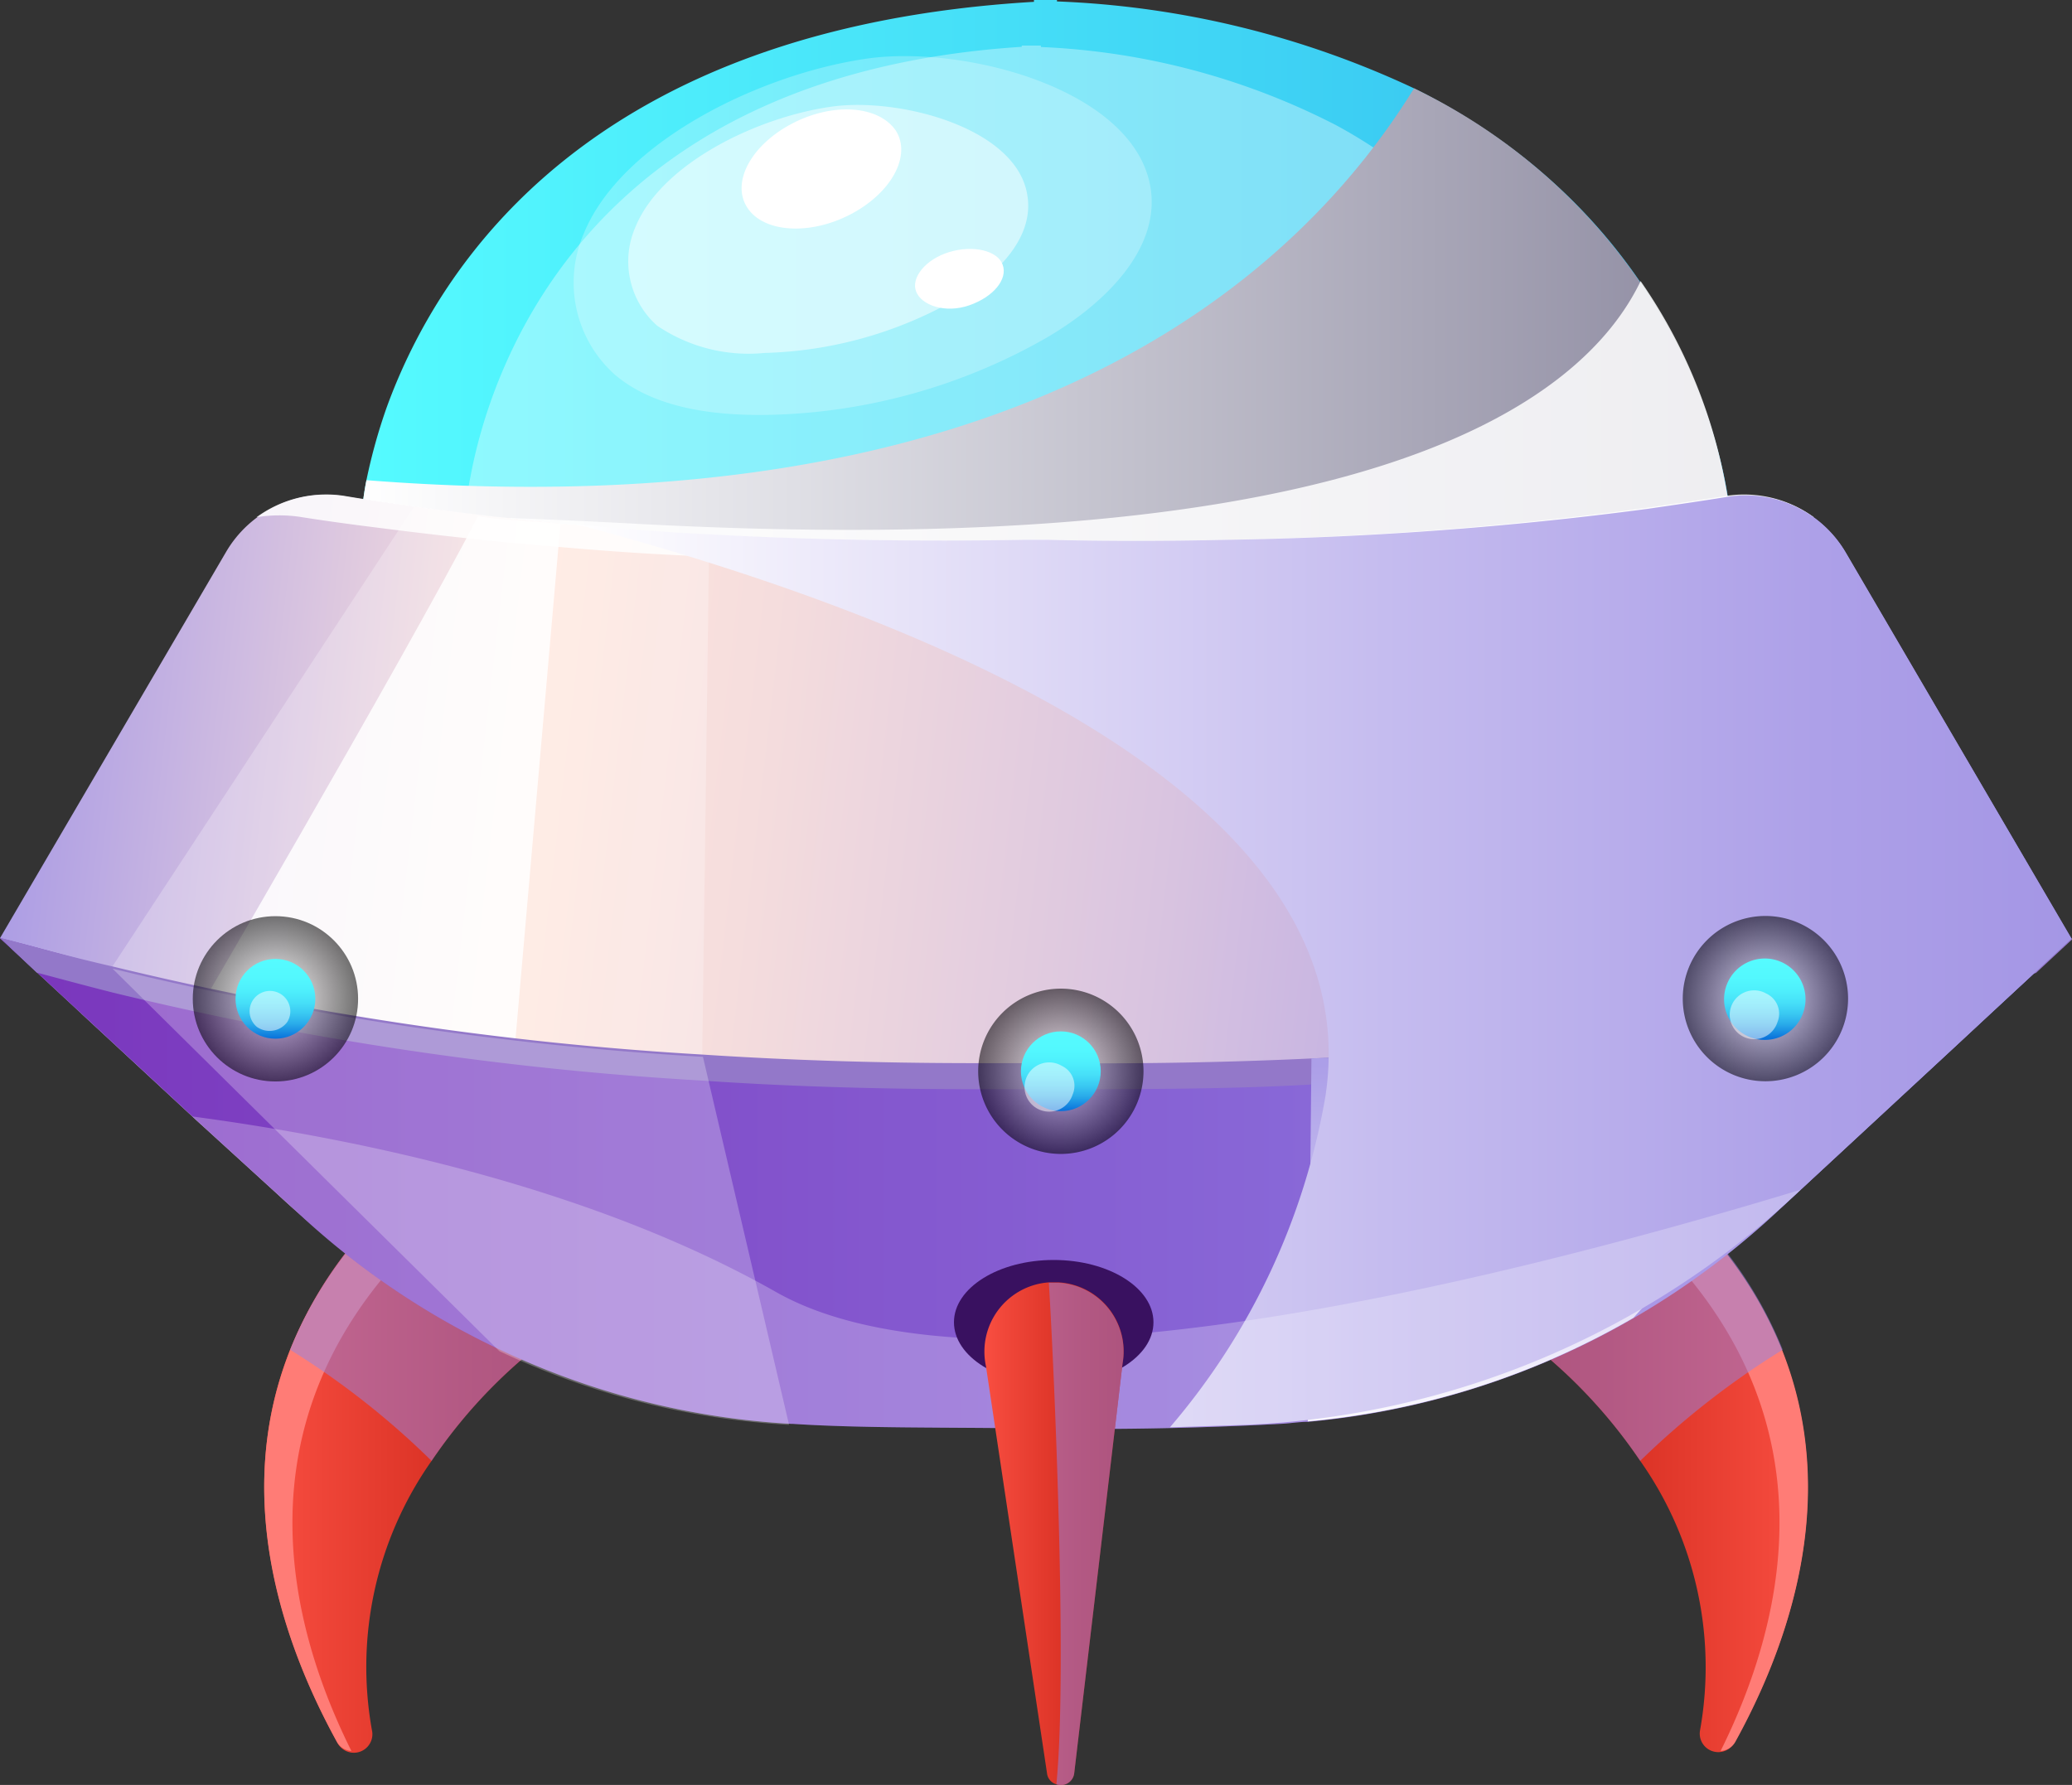 <svg xmlns="http://www.w3.org/2000/svg" xmlns:xlink="http://www.w3.org/1999/xlink" viewBox="0 0 101.78 87.69"><rect x="0" y="0" width="101.78" height="87.69" fill="#333333" stroke="none"/><defs><style>.cls-1{isolation:isolate;}.cls-2{fill:url(#linear-gradient);}.cls-3{fill:#ff7c76;}.cls-4{fill:#9185e7;}.cls-10,.cls-4{opacity:0.5;}.cls-15,.cls-16,.cls-17,.cls-4{mix-blend-mode:multiply;}.cls-5{fill:url(#linear-gradient-2);}.cls-6{fill:url(#linear-gradient-3);}.cls-10,.cls-11,.cls-12,.cls-7,.cls-9{fill:#fff;}.cls-7{opacity:0.35;}.cls-10,.cls-11,.cls-7,.cls-9{mix-blend-mode:overlay;}.cls-8{mix-blend-mode:color-burn;fill:url(#linear-gradient-4);}.cls-9{opacity:0.25;}.cls-11{opacity:0.85;}.cls-13{fill:url(#linear-gradient-5);}.cls-14{fill:url(#linear-gradient-6);}.cls-15{fill:#9378c9;}.cls-16{fill:url(#linear-gradient-7);}.cls-17{fill:url(#linear-gradient-8);}.cls-18,.cls-20,.cls-22{opacity:0.55;mix-blend-mode:color-dodge;}.cls-18{fill:url(#radial-gradient);}.cls-19{fill:url(#linear-gradient-9);}.cls-20{fill:url(#radial-gradient-2);}.cls-21{fill:url(#linear-gradient-10);}.cls-22{fill:url(#radial-gradient-3);}.cls-23{fill:url(#linear-gradient-11);}.cls-24{fill:#391160;}.cls-25{fill:url(#linear-gradient-12);}</style><linearGradient id="linear-gradient" x1="12.98" y1="72.9" x2="27.7" y2="72.9" gradientUnits="userSpaceOnUse"><stop offset="0.01" stop-color="#f94e41"/><stop offset="0.12" stop-color="#f2483b"/><stop offset="0.68" stop-color="#d62e21"/><stop offset="1" stop-color="#cc2417"/></linearGradient><linearGradient id="linear-gradient-2" x1="-1020.84" y1="72.9" x2="-1006.12" y2="72.9" gradientTransform="matrix(-1, 0, 0, 1, -932.04, 0)" xlink:href="#linear-gradient"/><linearGradient id="linear-gradient-3" x1="17.71" y1="16.38" x2="159.64" y2="16.38" gradientUnits="userSpaceOnUse"><stop offset="0" stop-color="#55fbff"/><stop offset="0.34" stop-color="#3dcff3"/><stop offset="0.99" stop-color="#0b73db"/></linearGradient><linearGradient id="linear-gradient-4" x1="17.71" y1="18.55" x2="159.64" y2="18.55" gradientUnits="userSpaceOnUse"><stop offset="0" stop-color="#fff"/><stop offset="0.15" stop-color="#dfdfe5"/><stop offset="0.47" stop-color="#8f8ca2"/><stop offset="0.95" stop-color="#0f0939"/><stop offset="0.98" stop-color="#060032"/></linearGradient><linearGradient id="linear-gradient-5" x1="-5.06" y1="39.3" x2="96.05" y2="51.03" gradientUnits="userSpaceOnUse"><stop offset="0" stop-color="#998ce6"/><stop offset="0.3" stop-color="#ffe6dc"/><stop offset="0.41" stop-color="#f5dddd"/><stop offset="0.61" stop-color="#d9c4e0"/><stop offset="0.86" stop-color="#ab9ce4"/><stop offset="0.99" stop-color="#9185e7"/></linearGradient><linearGradient id="linear-gradient-6" y1="58.13" x2="101.78" y2="58.13" gradientUnits="userSpaceOnUse"><stop offset="0" stop-color="#7a35bc"/><stop offset="0.99" stop-color="#9185e7"/></linearGradient><linearGradient id="linear-gradient-7" x1="79.82" y1="71.12" x2="79.82" y2="48.87" gradientUnits="userSpaceOnUse"><stop offset="0" stop-color="#fff"/><stop offset="0.16" stop-color="#edeafa"/><stop offset="0.54" stop-color="#c5bcef"/><stop offset="0.83" stop-color="#ada0e8"/><stop offset="1" stop-color="#a496e5"/></linearGradient><linearGradient id="linear-gradient-8" x1="28.37" y1="47.24" x2="101.78" y2="47.24" xlink:href="#linear-gradient-7"/><radialGradient id="radial-gradient" cx="52.11" cy="52.63" r="4.06" gradientUnits="userSpaceOnUse"><stop offset="0" stop-color="#fff"/><stop offset="1"/></radialGradient><linearGradient id="linear-gradient-9" x1="52.11" y1="50.66" x2="52.11" y2="54.59" gradientUnits="userSpaceOnUse"><stop offset="0" stop-color="#55fbff"/><stop offset="0.23" stop-color="#53f8fe"/><stop offset="0.4" stop-color="#4eeffc"/><stop offset="0.55" stop-color="#46dff8"/><stop offset="0.68" stop-color="#3ac9f2"/><stop offset="0.81" stop-color="#2aacea"/><stop offset="0.92" stop-color="#178ae1"/><stop offset="0.99" stop-color="#0b73db"/></linearGradient><radialGradient id="radial-gradient-2" cx="13.53" cy="49.07" r="4.06" xlink:href="#radial-gradient"/><linearGradient id="linear-gradient-10" x1="13.53" y1="47.11" x2="13.53" y2="51.04" xlink:href="#linear-gradient-9"/><radialGradient id="radial-gradient-3" cx="86.72" cy="49.09" r="4.06" xlink:href="#radial-gradient"/><linearGradient id="linear-gradient-11" x1="86.72" y1="47.12" x2="86.72" y2="51.05" xlink:href="#linear-gradient-9"/><linearGradient id="linear-gradient-12" x1="48.35" y1="75.36" x2="55.17" y2="75.36" xlink:href="#linear-gradient"/></defs><title>Ativo 1</title><g class="cls-1"><g id="Camada_2" data-name="Camada 2"><g id="Layer_1" data-name="Layer 1"><path class="cls-2" d="M27.7,65.18a25.23,25.23,0,0,0-6.5,6.59A17.58,17.58,0,0,0,18.27,85a.91.91,0,0,1-1.7.61C14,80.93,11.34,73.64,14.25,66.31a20.21,20.21,0,0,1,4.27-6.54Z"/><path class="cls-3" d="M19.93,61.51,27,65.68c.43-.32.7-.5.7-.5l-9.16-5.41c-8.81,9.27-5.31,19.77-2,25.79a.87.87,0,0,0,.72.46C14.2,79.88,11.71,70.16,19.93,61.51Z"/><path class="cls-4" d="M27.7,65.18a25.23,25.23,0,0,0-6.5,6.59,39.81,39.81,0,0,0-6.95-5.46,20.21,20.21,0,0,1,4.27-6.54Z"/><path class="cls-5" d="M74.08,65.18a25.29,25.29,0,0,1,6.49,6.59A17.58,17.58,0,0,1,83.51,85a.91.91,0,0,0,1.69.61c2.58-4.63,5.24-11.92,2.33-19.25a20.09,20.09,0,0,0-4.28-6.54Z"/><path class="cls-3" d="M81.85,61.51l-7.06,4.17c-.43-.32-.71-.5-.71-.5l9.17-5.41c8.81,9.27,5.31,19.77,2,25.79a.88.88,0,0,1-.73.46C87.57,79.88,90.07,70.16,81.85,61.51Z"/><path class="cls-4" d="M74.08,65.18a25.29,25.29,0,0,1,6.49,6.59,40.2,40.2,0,0,1,7-5.46,20.09,20.09,0,0,0-4.28-6.54Z"/><path class="cls-6" d="M85,25.37c-8.68,5.58-21,7.33-33.05,7.36,0,0-1.13,0-1.13,0-9.3,0-18.8-1.09-26.65-4.16a34,34,0,0,1-6.41-3.22A14.67,14.67,0,0,1,18,23.59,27.1,27.1,0,0,1,19,20c2.55-7,10-18.62,31.79-19.91V0c.18,0,.37,0,.57,0a4.92,4.92,0,0,1,.56,0V.07A45.32,45.32,0,0,1,69.46,4.34C84.06,11.6,85,25.37,85,25.37Z"/><path class="cls-7" d="M78.43,25.08c-7.17,5-17.36,6.59-27.3,6.63h-.94c-9.94,0-20.14-1.62-27.31-6.64a13,13,0,0,1,.22-1.6c.92-5,5.44-19.78,27.09-21.17V2.24l.47,0c.15,0,.3,0,.47,0v.07a34.84,34.84,0,0,1,14.5,3.84A24.72,24.72,0,0,1,78.43,25.08Z"/><path class="cls-8" d="M85,25.37c-8.68,5.58-21,7.33-33.05,7.36,0,0-1.13,0-1.13,0-12,0-24.32-1.8-33-7.34l-.06,0A14.67,14.67,0,0,1,18,23.59C50.51,26.14,64,13.2,69.46,4.34a28.46,28.46,0,0,1,11.08,9.49A25.71,25.71,0,0,1,85,25.37Z"/><path class="cls-9" d="M28.69,11.44a6.07,6.07,0,0,0,1.55,7c1.95,1.63,4.89,2,7.61,1.94a28.72,28.72,0,0,0,13.51-3.76c2.92-1.69,5.63-4.38,5.16-7.38-.77-4.82-9-7-13.8-6.38C37.44,3.58,30.56,6.92,28.69,11.44Z"/><path class="cls-10" d="M31.21,11.16A4.22,4.22,0,0,0,32.28,16a8,8,0,0,0,5.27,1.34,20,20,0,0,0,9.36-2.61c2-1.16,3.89-3,3.56-5.1C50,6.31,44.26,4.79,40.92,5.23,37.27,5.72,32.5,8,31.21,11.16Z"/><path class="cls-11" d="M85,25.37c-8.68,5.58-21,7.33-33.05,7.36,0,0-1.13,0-1.13,0-12,0-24.32-1.8-33-7.34,2.55-.13,6.71,0,12.84.31,36.64,2.07,47.1-6,49.93-11.89A25.71,25.71,0,0,1,85,25.37Z"/><path class="cls-12" d="M44,6.41c.79,1.23-.21,3.07-2.22,4.12s-4.29.9-5.08-.34.2-3.07,2.21-4.12S43.15,5.18,44,6.41Z"/><path class="cls-12" d="M49.25,13c.27.72-.46,1.59-1.64,2S45.26,15,45,14.32s.47-1.59,1.64-1.94S49,12.31,49.25,13Z"/><path class="cls-13" d="M101.78,46.09l-4,3.71-1.87,1.74-7.75,7.18A42.32,42.32,0,0,1,61.24,70l-3.77.12c-2.08,0-4.28,0-6.58,0-3.75,0-7.23,0-10.37-.14a42.25,42.25,0,0,1-26.9-11.32L9.87,55.24,4,49.8,0,46.09s11.12-19,11.12-19a5.68,5.68,0,0,1,5.81-2.71c1.13.19,2.28.36,3.41.51,2.71.37,5.39.69,8,.92,2.18.21,4.33.38,6.47.48,5.32.29,10.5.36,15.44.27,0,0,1.22,0,1.22,0,2.82.07,5.74.07,8.73,0A177.87,177.87,0,0,0,80.93,25c1.3-.19,2.62-.38,3.92-.59a5.69,5.69,0,0,1,5.8,2.71l11.11,19Z"/><path class="cls-11" d="M14.72,25.39c1.2.19,2.43.36,3.64.51,2.87.37,5.73.69,8.54.92,2.32.21,4.62.38,6.9.48,5.66.29,11.18.36,16.44.27,0,0,1.3,0,1.3,0q4.51.11,9.3,0a201.68,201.68,0,0,0,22-1.57c1.38-.19,2.79-.38,4.17-.59a7,7,0,0,1,2.09,0,5.82,5.82,0,0,0-4.3-1.05c-1.3.21-2.62.4-3.92.59a177.87,177.87,0,0,1-20.7,1.57c-3,.07-5.91.07-8.73,0,0,0-1.22,0-1.22,0-4.94.11-10.12,0-15.44-.25-2.14-.1-4.29-.27-6.47-.48-2.64-.23-5.32-.55-8-.92-1.13-.15-2.28-.32-3.41-.51a5.81,5.81,0,0,0-4.31,1.05A7,7,0,0,1,14.72,25.39Z"/><path class="cls-9" d="M34.84,26.29l-.46,34.05L9.87,55.24,4,49.8,20.34,24.89c.65.08,1.3.19,1.95.25,1.76.23,3.5.44,5.24.59C30,26,32.43,26.17,34.84,26.29Z"/><path class="cls-11" d="M27.53,25.73,25,54.74l-16-3.83S19.62,32.77,23.48,25.37C25.24,25.61,25.79,25.58,27.53,25.73Z"/><path class="cls-14" d="M101.78,46.09,88.45,58.45l-1.19,1.11a39,39,0,0,1-23,10.29c-.44,0-.9.08-1.34.1-3.55.19-7.61.3-12,.23s-8.51,0-12-.23h-.08a38.29,38.29,0,0,1-14.23-3.62,38.66,38.66,0,0,1-10-6.77L9.45,54.85,0,46.09c1.3.31,3.12.84,5.53,1.45a162.58,162.58,0,0,0,29,4.33c4.1.27,8.57.42,13.38.42l2.37,0H51.5c4.63,0,8.92,0,12.92-.23a165.87,165.87,0,0,0,31-4.3c2.83-.69,5-1.29,6.39-1.67Z"/><path class="cls-15" d="M5.53,48.76a161.65,161.65,0,0,0,29,4.33c4.1.28,8.57.42,13.38.42l2.37,0H51.5c4.63,0,8.92,0,12.92-.23a166.92,166.92,0,0,0,31-4.29c1.83-.45,3.34-.86,4.59-1.19l1.82-1.69c-1.45.36-3.58,1-6.41,1.65A165.87,165.87,0,0,1,64.42,52c-4,.19-8.29.27-12.92.23H50.28l-2.37,0c-4.81,0-9.28-.15-13.38-.42a162.58,162.58,0,0,1-29-4.33C3.12,46.93,1.3,46.4,0,46.07c0,0,1.8,1.71,1.8,1.71C2.86,48.06,4.07,48.39,5.53,48.76Z"/><path class="cls-9" d="M38.76,70a38.29,38.29,0,0,1-14.23-3.62l-19-18.79a162.58,162.58,0,0,0,29,4.33Z"/><path class="cls-16" d="M95.37,47.74l-15.13,17a38.78,38.78,0,0,1-16,5.09L64.42,52A165.87,165.87,0,0,0,95.37,47.74Z"/><path class="cls-17" d="M101.78,46.09l-4,3.71-1.87,1.74-7.75,7.18A42.32,42.32,0,0,1,61.24,70l-3.77.12a33.7,33.7,0,0,0,7.64-16.28c2.27-15-20.51-23.75-36.74-28.07,2.18.21,4.33.38,6.47.48,5.32.29,10.5.36,15.44.27,0,0,1.22,0,1.22,0,2.82.07,5.74.07,8.73,0A177.87,177.87,0,0,0,80.93,25c1.3-.19,2.62-.38,3.92-.59a5.69,5.69,0,0,1,5.8,2.71l11.11,19Z"/><path class="cls-18" d="M56.17,52.63a4.06,4.06,0,1,1-4.06-4.06A4.06,4.06,0,0,1,56.17,52.63Z"/><circle class="cls-19" cx="52.11" cy="52.63" r="1.96"/><path class="cls-10" d="M52.69,53.77a1.21,1.21,0,1,1-.54-1.41A1.08,1.08,0,0,1,52.69,53.77Z"/><circle class="cls-20" cx="13.53" cy="49.07" r="4.06"/><circle class="cls-21" cx="13.53" cy="49.07" r="1.96"/><path class="cls-10" d="M14.11,50.21a1.08,1.08,0,0,1-1.49.24,1,1,0,1,1,1.49-.24Z"/><path class="cls-22" d="M90.78,49.09A4.06,4.06,0,1,1,86.72,45,4.06,4.06,0,0,1,90.78,49.09Z"/><path class="cls-23" d="M88.69,49.09a2,2,0,1,1-2-2A2,2,0,0,1,88.69,49.09Z"/><path class="cls-10" d="M87.31,50.22a1.2,1.2,0,1,1-.55-1.41A1.09,1.09,0,0,1,87.31,50.22Z"/><path class="cls-9" d="M88.45,58.45l-1.19,1.11a39,39,0,0,1-23,10.29c-.44,0-.9.08-1.34.1-3.55.19-7.61.3-12,.23s-8.51,0-12-.23h-.08a38.29,38.29,0,0,1-14.23-3.62,38.66,38.66,0,0,1-10-6.77L9.45,54.85c8.34,1.11,19.71,3.54,28.68,8.63C48.08,69.11,72.17,63.39,88.45,58.45Z"/><ellipse class="cls-24" cx="51.76" cy="64.96" rx="4.9" ry="3.06"/><path class="cls-25" d="M55.14,67,52.77,87.09a.66.66,0,0,1-.88.57.64.64,0,0,1-.46-.55l-3-20A3.41,3.41,0,0,1,51.52,63H52A3.39,3.39,0,0,1,55.14,67Z"/><path class="cls-4" d="M55.14,67,52.77,87.09a.66.66,0,0,1-.88.57c.55-5.41-.1-20.37-.37-24.64H52A3.39,3.39,0,0,1,55.14,67Z"/></g></g></g></svg>
